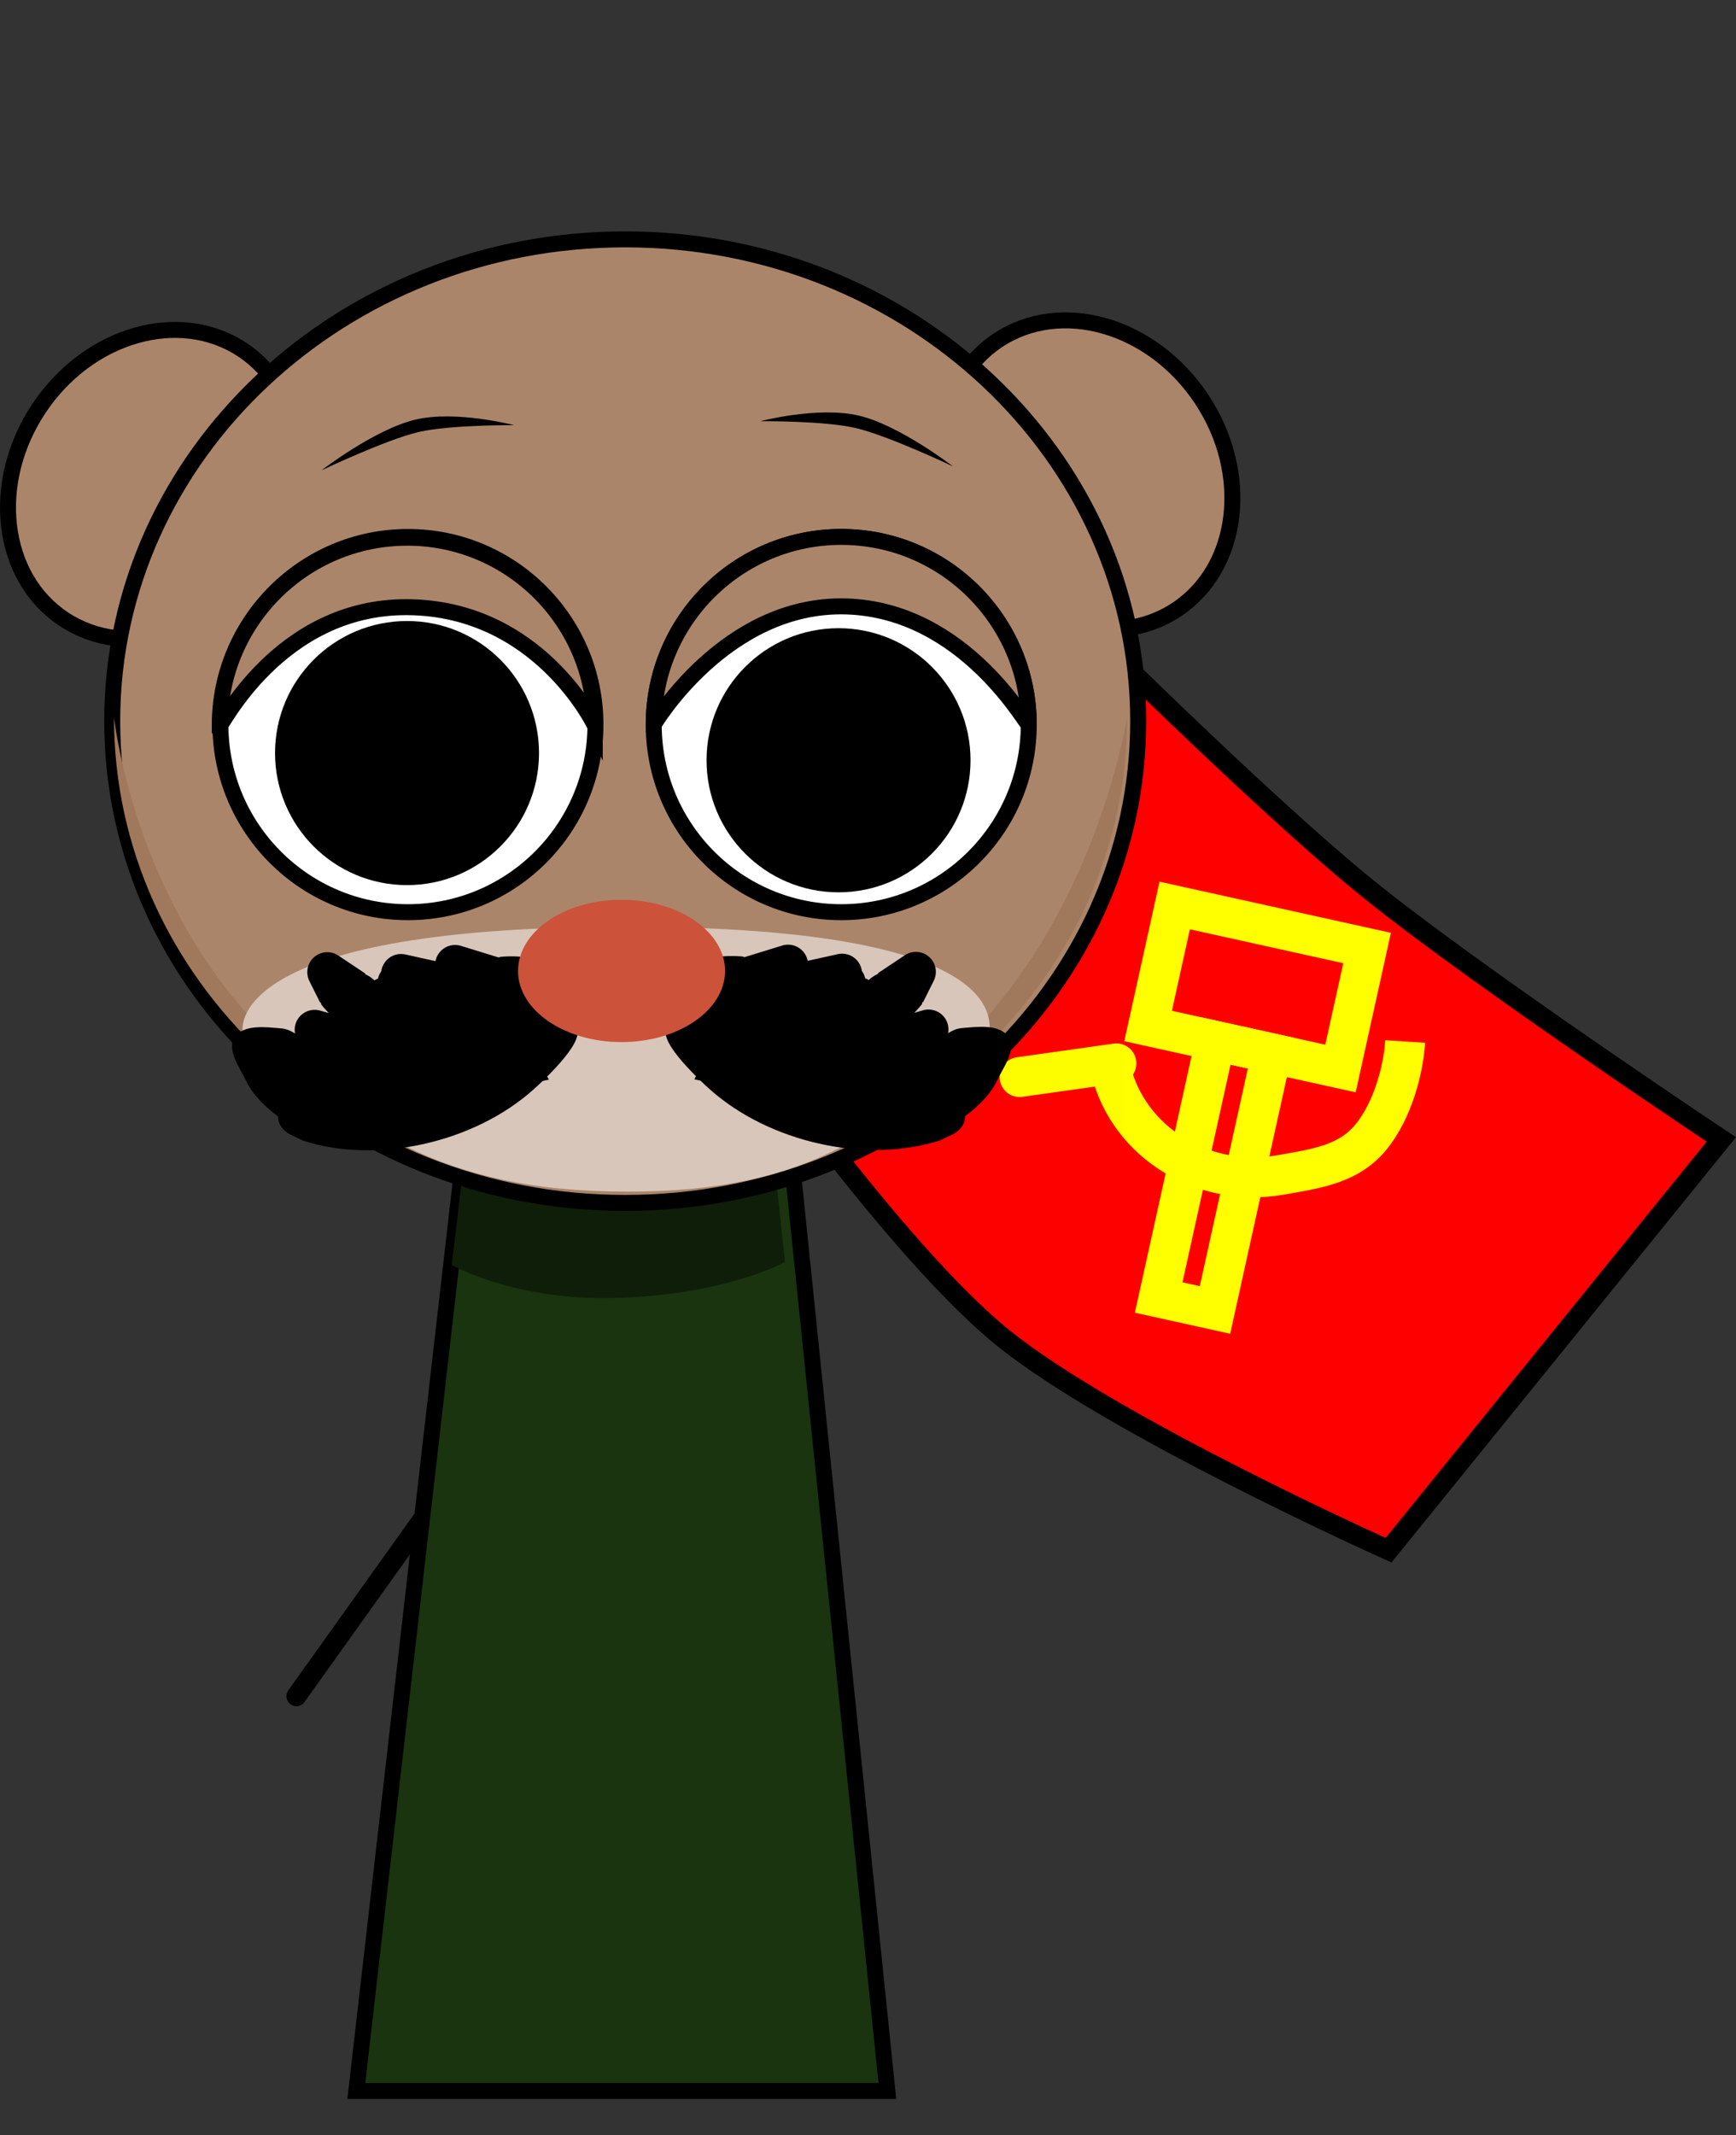 <svg version="1.1" xmlns="http://www.w3.org/2000/svg" xmlns:xlink="http://www.w3.org/1999/xlink" width="217.383" height="267.225" viewBox="0,0,217.383,267.225"><rect x="0" y="0" width="217.383" height="267.225" fill="#333333" stroke="none"/><g transform="translate(-163.131,-45.805)"><g stroke-miterlimit="10"><g><path d="M200.248,258.096l66.522,-93.138" fill="none" stroke="#000000" stroke-width="2.5" stroke-linecap="round"/><g><path d="M255.292,173.588l41.669,-51.411c0,0 23.831,23.798 37.312,34.725c13.752,11.146 44.404,31.507 44.404,31.507l-41.669,51.411c0,0 -34.6,-15.49 -48.352,-26.636c-13.482,-10.927 -33.365,-39.596 -33.365,-39.596z" fill="#ff0000" stroke="#000000" stroke-width="2.5" stroke-linecap="butt"/><g fill="none" stroke="#ffff00" stroke-width="5"><path d="M339.088,176.158c-0.274,4.206 -1.957,9.606 -4.888,12.626c-2.71,2.792 -6.507,3.336 -10.714,4.071c-10.185,1.78 -19.81,-4.61 -21.499,-14.272c-0.038,-0.215 -0.071,-0.429 -0.1,-0.644" stroke-linecap="butt"/><path d="M302.924,178.894l-12.122,1.711" stroke-linecap="round"/><g stroke-linecap="butt"><path d="M308.22,208.196l7.097,-32.12l7.051,1.558c0,0 -0.742,3.356 -1.666,7.542c-1.075,4.867 -2.398,10.855 -3.092,13.993c-1.003,4.54 -2.339,10.585 -2.339,10.585z"/><path d="M306.895,174.215l3.332,-15.081l24.09,5.322l-3.332,15.081z"/></g></g></g></g><path d="M180.739,313.03v-267.225h123.182v267.225z" fill-opacity="0.01" fill="#000000" stroke="none" stroke-width="0" stroke-linecap="butt"/><path d="M207.75,307.5l15.143,-131.842l37.783,-0.158l13.574,132z" fill="#19340f" stroke="#000000" stroke-width="2" stroke-linecap="butt"/><path d="M219.7,204.113l3.121,-26.328l35.831,-0.142l2.767,26.106c0,0 -7.515,4.196 -21.559,4.51c-12.485,0.279 -20.16,-4.146 -20.16,-4.146z" fill="#0f1e09" stroke="#000000" stroke-width="0" stroke-linecap="butt"/><g stroke-linecap="butt"><path d="M196.59,115.965c-6.197,9.296 -17.619,12.567 -25.511,7.306c-7.892,-5.261 -9.265,-17.062 -3.068,-26.358c6.197,-9.296 17.619,-12.567 25.511,-7.306c7.892,5.261 9.265,17.062 3.068,26.358z" fill="#ab856a" stroke="#000000" stroke-width="2"/><path d="M288.061,88.412c7.892,-5.261 19.313,-1.99 25.511,7.306c6.197,9.296 4.824,21.097 -3.068,26.358c-7.892,5.261 -19.313,1.99 -25.511,-7.306c-6.197,-9.296 -4.824,-21.097 3.068,-26.358z" fill="#ab856a" stroke="#000000" stroke-width="2"/><path d="M177.182,136.061c0,-33.302 28.76,-60.298 64.237,-60.298c35.477,0 64.237,26.996 64.237,60.298c0,33.302 -28.76,60.298 -64.237,60.298c-35.477,0 -64.237,-26.996 -64.237,-60.298z" fill="#ab856a" stroke="#000000" stroke-width="2"/><path d="M177.405,135.615c0,-0.728 5.207,55.919 63.36,56.934c55.564,0.97 63.514,-57.953 63.514,-56.934c0,32.805 -28.402,59.398 -63.437,59.398c-35.035,0 -63.437,-26.594 -63.437,-59.398z" fill="#a0785b" stroke="#000000" stroke-width="0"/><path d="M190.732,136.49c0,-12.968 10.513,-23.481 23.481,-23.481c12.968,0 23.481,10.513 23.481,23.481c0,12.968 -10.513,23.481 -23.481,23.481c-12.968,0 -23.481,-10.513 -23.481,-23.481z" fill="#ffffff" stroke="#000000" stroke-width="2"/><path d="M197.572,140.055c0,-9.128 7.4,-16.528 16.528,-16.528c9.128,0 16.528,7.4 16.528,16.528c0,9.128 -7.4,16.528 -16.528,16.528c-9.128,0 -16.528,-7.4 -16.528,-16.528z" fill="#000000" stroke="none" stroke-width="0"/><path d="M268.471,159.971c-12.968,0 -23.481,-10.513 -23.481,-23.481c0,-12.968 10.513,-23.481 23.481,-23.481c12.968,0 23.481,10.513 23.481,23.481c0,12.968 -10.513,23.481 -23.481,23.481z" fill="#ffffff" stroke="#000000" stroke-width="2"/><path d="M268.133,157.484c-9.128,0 -16.528,-7.4 -16.528,-16.528c0,-9.128 7.4,-16.528 16.528,-16.528c9.128,0 16.528,7.4 16.528,16.528c0,9.128 -7.4,16.528 -16.528,16.528z" fill="#000000" stroke="none" stroke-width="0"/><path d="M203.37,104.682c0,0 6.709,-5.169 11.797,-6.364c5.088,-1.194 12.334,0.699 12.334,0.699c0,0 -8.038,-0.06 -11.968,0.862c-4.106,0.964 -12.164,4.802 -12.164,4.802z" fill="#000000" stroke="none" stroke-width="0"/><path d="M270.304,99.38c-3.929,-0.922 -11.968,-0.862 -11.968,-0.862c0,0 7.246,-1.894 12.334,-0.699c5.088,1.194 11.797,6.364 11.797,6.364c0,0 -8.057,-3.838 -12.164,-4.802z" fill="#000000" stroke="none" stroke-width="0"/><path d="M190.649,136.583c0,-12.968 10.513,-23.481 23.481,-23.481c12.968,0 23.481,10.513 23.481,23.481c0,0 -6.959,-14.646 -23.433,-14.789c-16.225,-0.14 -23.528,15.405 -23.528,14.789z" fill="#ab856a" stroke="#000000" stroke-width="2"/><path d="M244.99,136.483c0,-12.968 10.513,-23.481 23.481,-23.481c12.968,0 23.481,10.513 23.481,23.481c0,0.606 -7.873,-14.384 -22.925,-14.781c-15.052,-0.397 -24.036,14.781 -24.036,14.781z" fill="#ab856a" stroke="#000000" stroke-width="2"/><path d="M240.6,161.8c53.392,-0.15 46.363,13.866 45.916,14.959c-13.145,9.865 -20.958,18.198 -44.942,18.198c-23.638,0 -34.143,-8.468 -48.048,-20.028c0,0 -2.756,-12.99 47.075,-13.129z" fill="#d8c6ba" stroke="none" stroke-width="0"/><path d="M278.658,172.264c0.235,-0.073 0.484,-0.112 0.742,-0.112c1.381,0 2.5,1.119 2.5,2.5c0,0.157 -0.015,0.311 -0.042,0.46c0.524,-0.322 1.067,-0.579 1.67,-0.631c1.99,-0.171 4.774,-0.546 5.889,1.111c1.056,1.568 -0.647,3.771 -1.451,5.482c-0.773,1.645 -2.318,3.187 -3.989,4.428c0.042,1.472 -1.43,2.208 -1.43,2.208l-1.68,0.812c-9.4,3.03 -21.502,0.175 -28.828,-6.363c-0.307,-0.274 -0.722,-0.654 -1.187,-1.102l-0.774,-0.167c0.069,-0.134 0.136,-0.264 0.203,-0.393c-1.444,-1.439 -3.124,-3.317 -3.631,-4.674c-0.544,-1.457 -0.552,-3.062 -0.828,-4.593c0,0 -0.392,-2.354 1.89,-2.846l1.77,-1.062l0.038,0.064c1.376,-1.397 3.095,-2.14 6.524,-1.877c0.113,0.009 0.211,0.042 0.298,0.095l4.682,-1.441c0.249,-0.083 0.514,-0.128 0.791,-0.128c1.218,0 2.232,0.871 2.455,2.024l3.714,-0.825c0.191,-0.047 0.39,-0.071 0.595,-0.071c1.266,0 2.313,0.942 2.477,2.163c0.196,0.271 0.339,0.583 0.414,0.921c0.156,0.057 0.304,0.13 0.444,0.215c0.263,-0.243 0.537,-0.448 0.824,-0.601c0.119,-0.063 0.238,-0.125 0.359,-0.184l-0.044,-0.065l3.353,-2.236c0.402,-0.277 0.89,-0.439 1.415,-0.439c1.381,0 2.5,1.119 2.5,2.5c0,0.42 -0.104,0.816 -0.286,1.163l-1.33,2.66l-0.082,-0.041l-0.039,0.256c-0.3,0.374 -0.618,0.735 -0.953,1.082z" fill="#000000" stroke="none" stroke-width="0.5"/><path d="M204.301,172.597c-0.335,-0.347 -0.654,-0.708 -0.953,-1.082l-0.039,-0.256l-0.082,0.041l-1.33,-2.66c-0.183,-0.347 -0.286,-0.743 -0.286,-1.163c0,-1.381 1.119,-2.5 2.5,-2.5c0.525,0 1.013,0.162 1.415,0.439l3.353,2.236l-0.044,0.065c0.121,0.059 0.24,0.12 0.359,0.184c0.287,0.153 0.561,0.358 0.824,0.601c0.14,-0.086 0.288,-0.158 0.444,-0.215c0.075,-0.338 0.218,-0.65 0.414,-0.921c0.165,-1.221 1.211,-2.163 2.477,-2.163c0.205,0 0.404,0.025 0.595,0.071l3.714,0.825c0.222,-1.153 1.237,-2.024 2.455,-2.024c0.276,0 0.542,0.045 0.791,0.128l4.682,1.441c0.087,-0.053 0.185,-0.087 0.298,-0.095c3.429,-0.263 5.147,0.48 6.524,1.877l0.038,-0.064l1.77,1.062c2.282,0.491 1.89,2.846 1.89,2.846c-0.276,1.531 -0.284,3.136 -0.828,4.593c-0.507,1.357 -2.187,3.235 -3.631,4.674c0.067,0.128 0.134,0.259 0.203,0.393l-0.774,0.167c-0.466,0.448 -0.881,0.828 -1.187,1.102c-7.325,6.538 -19.427,9.393 -28.828,6.363l-1.68,-0.812c0,0 -1.472,-0.736 -1.43,-2.208c-1.671,-1.241 -3.216,-2.784 -3.989,-4.428c-0.804,-1.71 -2.507,-3.914 -1.451,-5.482c1.116,-1.657 3.899,-1.282 5.889,-1.111c0.604,0.052 1.146,0.309 1.67,0.631c-0.028,-0.149 -0.042,-0.303 -0.042,-0.46c0,-1.381 1.119,-2.5 2.5,-2.5c0.258,0 0.508,0.039 0.742,0.112z" fill="#000000" stroke="none" stroke-width="0.5"/><path d="M253.924,167.324c0,4.918 -5.804,8.905 -12.963,8.905c-7.16,0 -12.963,-3.987 -12.963,-8.905c0,-4.918 5.804,-8.905 12.963,-8.905c7.16,0 12.963,3.987 12.963,8.905z" fill="#cc523a" stroke="none" stroke-width="0"/></g></g></g></svg>